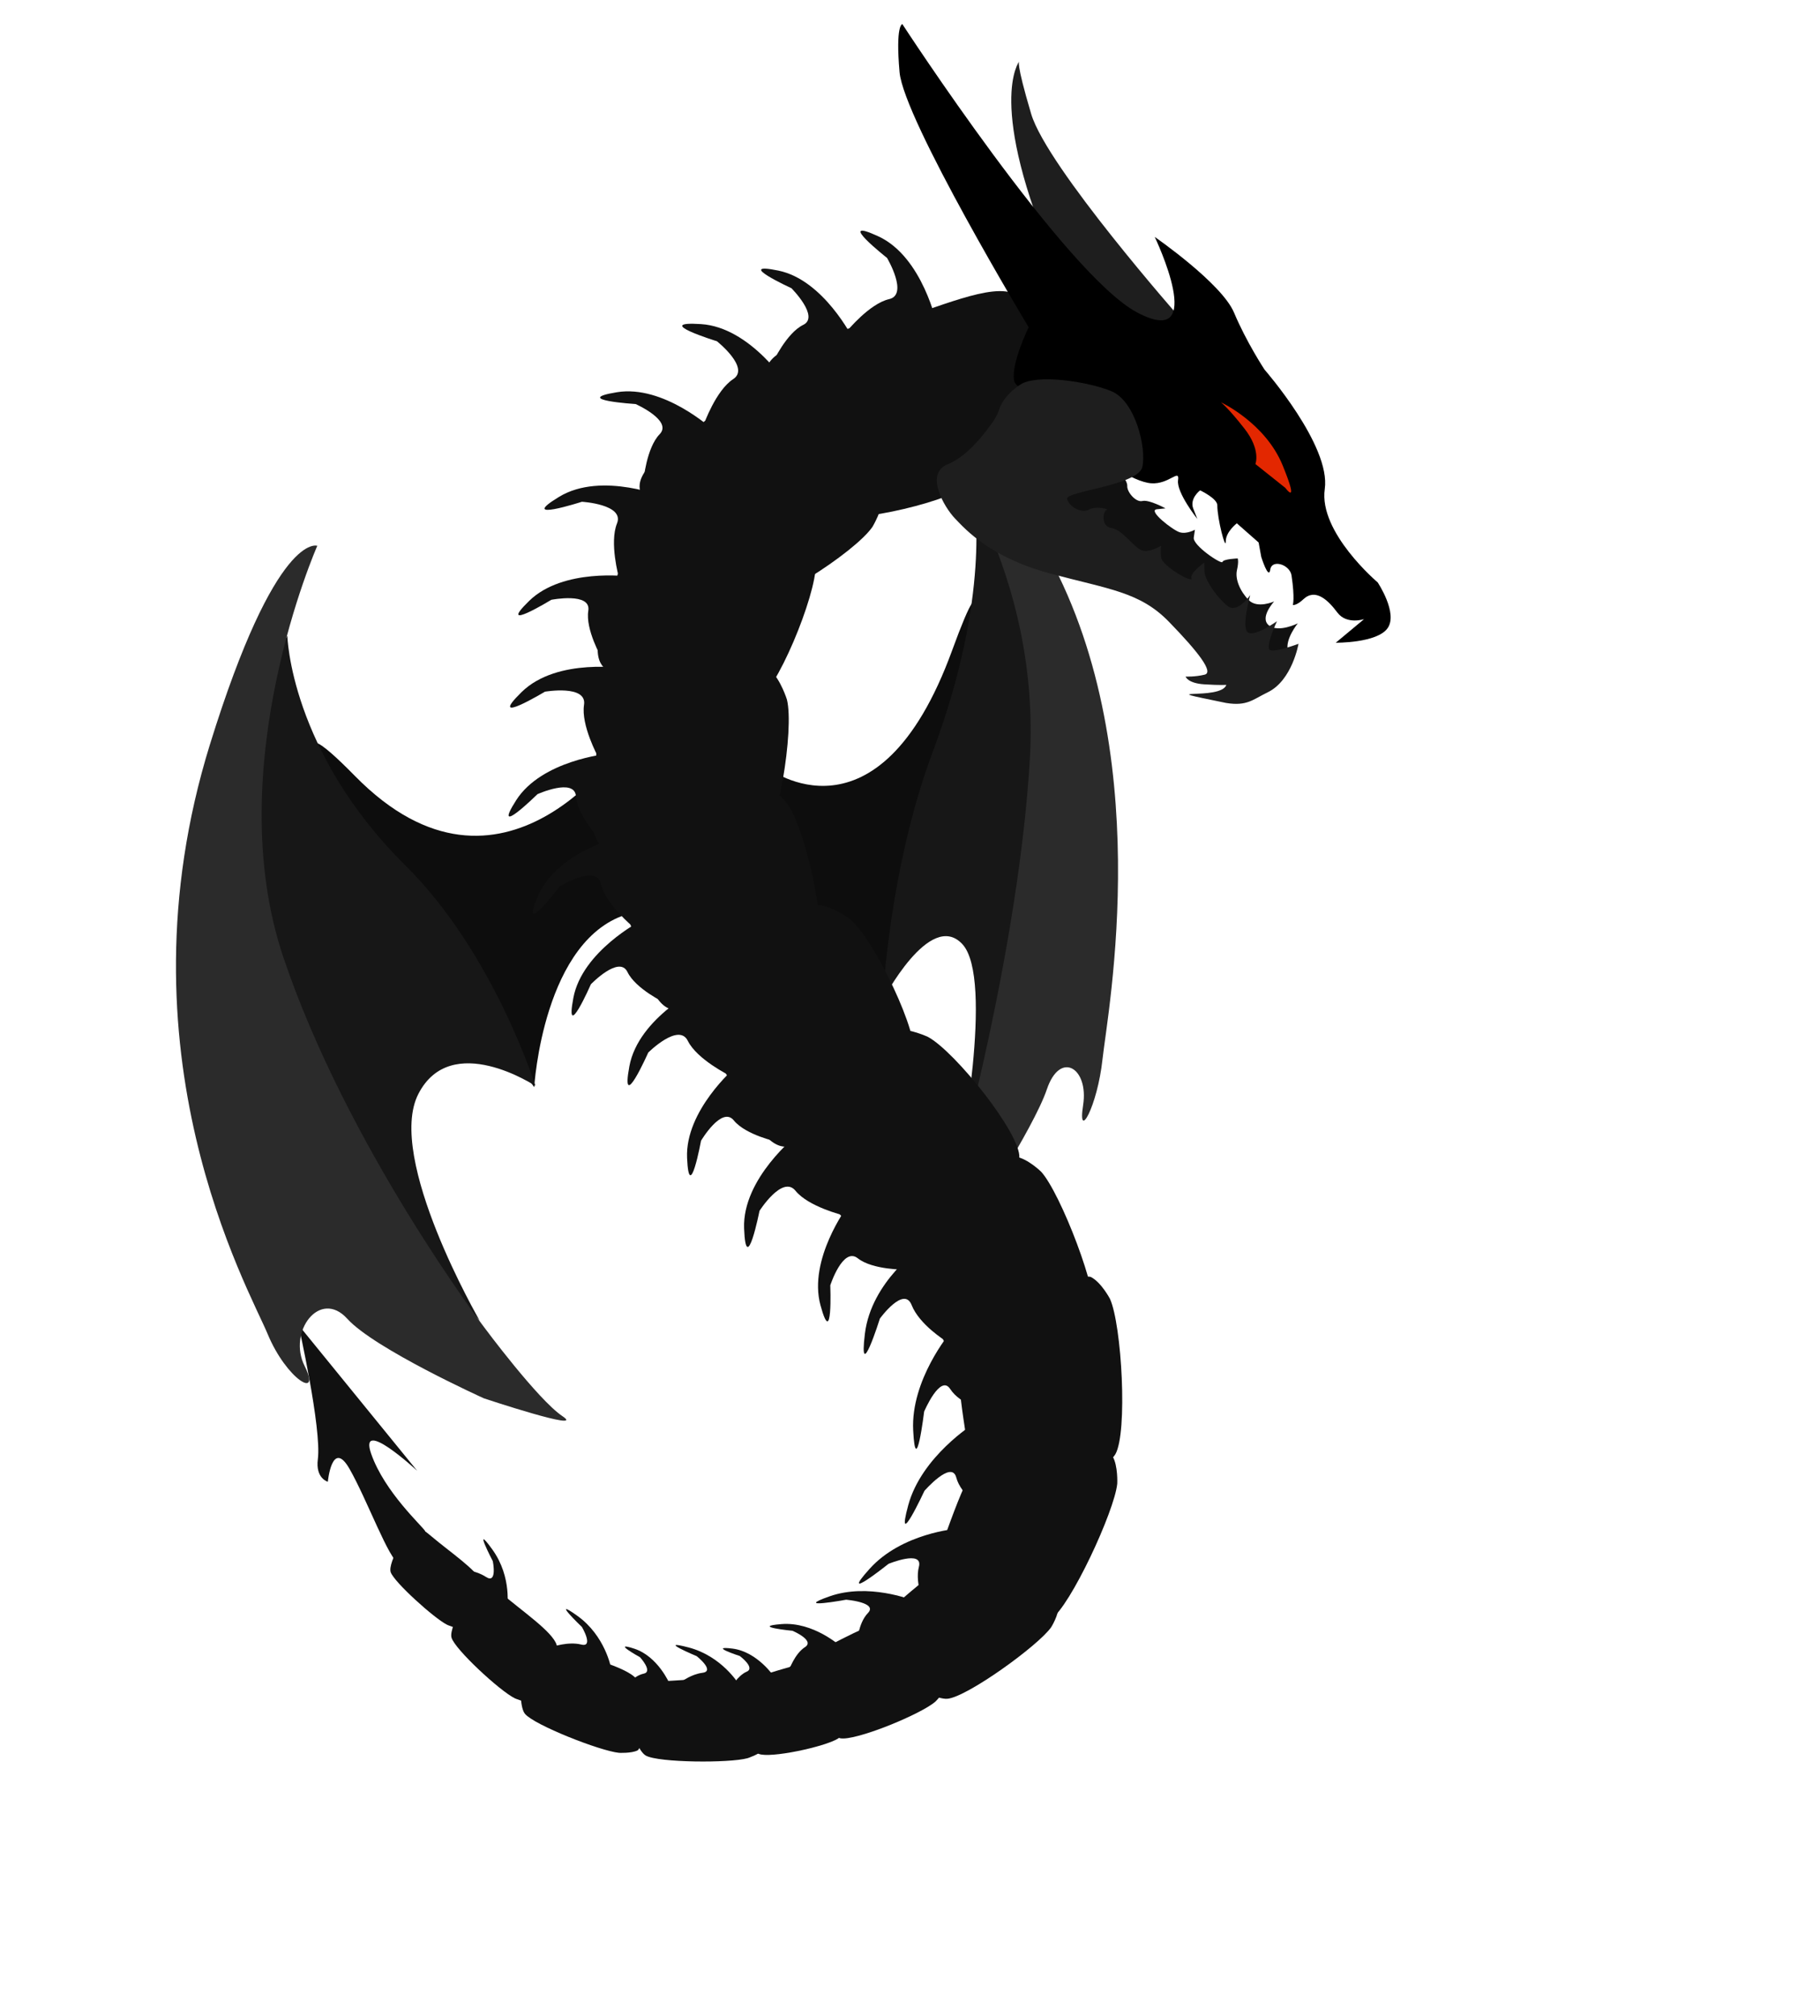 <?xml version="1.0" encoding="UTF-8" standalone="no"?>
<!-- Created with Inkscape (http://www.inkscape.org/) -->

<svg
   xmlns:dc="http://purl.org/dc/elements/1.1/"
   xmlns:cc="http://creativecommons.org/ns#"
   xmlns:rdf="http://www.w3.org/1999/02/22-rdf-syntax-ns#"
   xmlns:svg="http://www.w3.org/2000/svg"
   xmlns="http://www.w3.org/2000/svg"
   xmlns:sodipodi="http://sodipodi.sourceforge.net/DTD/sodipodi-0.dtd"
   xmlns:inkscape="http://www.inkscape.org/namespaces/inkscape"
   width="950"
   height="1052.362"
   id="svg2"
   version="1.1"
   inkscape:version="0.48.4 r9939"
   sodipodi:docname="d1n0.svg">
  <defs
     id="defs4" />
  <sodipodi:namedview
     id="base"
     pagecolor="#ffffff"
     bordercolor="#666666"
     borderopacity="1.0"
     inkscape:pageopacity="0.0"
     inkscape:pageshadow="2"
     inkscape:zoom="0.49497475"
     inkscape:cx="647.50267"
     inkscape:cy="572.70434"
     inkscape:document-units="px"
     inkscape:current-layer="layer1"
     showgrid="false"
     inkscape:window-width="1285"
     inkscape:window-height="744"
     inkscape:window-x="81"
     inkscape:window-y="24"
     inkscape:window-maximized="1" />
  <g
     inkscape:label="Camada 1"
     inkscape:groupmode="layer"
     id="layer1">
    <g
       transform="matrix(0.68,-0.182,-0.103,0.959,157.555,95.635)"
       id="g4295-4">
      <path
         sodipodi:nodetypes="ccscsc"
         inkscape:connector-curvature="0"
         id="path4289-7"
         d="m 398,484.656 c 20.203,-50.508 20.203,-86.873 20.203,-86.873 0,0 94.128,63.984 135.36,-38.386 43.942,-109.096 -24.244,185.868 -24.244,185.868 0,0 -34.345,-70.711 -80.812,-64.65 -46.467,6.061 -50.508,4.041 -50.508,4.041 z"
         style="fill:#0d0d0d;fill-opacity:1;stroke:none" />
      <path
         sodipodi:nodetypes="cscscsc"
         inkscape:connector-curvature="0"
         id="path4291-6"
         d="m 528.485,544.888 c 0,0 29.495,-43.781 58.066,-19.495 28.571,24.286 15.714,121.429 15.714,121.429 0,0 53.612,-143.692 39.286,-218.571 -18.658,-97.519 -83.428,-149.943 -83.428,-149.943 0,0 21.805,56.135 -11.097,134.563 -25.022,59.645 -18.542,132.018 -18.542,132.018 z"
         style="fill:#171717;fill-opacity:1;stroke:none" />
      <path
         sodipodi:nodetypes="cscscssssc"
         inkscape:connector-curvature="0"
         id="path4293-5"
         d="m 525.714,240.934 c 0,0 91.429,87.143 98.571,191.429 7.143,104.286 -22.857,218.571 -22.857,218.571 0,0 -11.429,45.714 -20,58.571 -8.571,12.857 34.286,-24.286 34.286,-24.286 0,0 42.857,-45.714 50,-65.714 7.143,-20 31.429,-5.714 30,14.286 -1.429,20 11.429,2.857 11.429,-22.857 0,-25.714 17.672,-166.223 -90,-295.714 -74.761,-89.911 -91.429,-74.286 -91.429,-74.286 z"
         style="fill:#2b2b2b;fill-opacity:1;stroke:none" />
    </g>
    <g
       id="g3796"
       transform="matrix(-0.82,-1.384,-1.397,0.867,1207.29,171.569)">
      <path
         inkscape:connector-curvature="0"
         id="path3774"
         d="m 186.976,393.289 c -0.742,9.554 10.327,40.721 17.081,44.191 6.754,3.47 47.473,-7.415 47.473,-7.415 0,0 7.104,-1.034 2.783,-15.416 -4.321,-14.382 -6.558,-35.172 -14.178,-39.162 -7.62,-3.99 -46.778,4.297 -49.552,7.934 -2.774,3.636 -3.607,9.869 -3.607,9.869 z"
         style="fill:#111111;fill-opacity:1;stroke:none" />
      <path
         inkscape:connector-curvature="0"
         id="path3776"
         d="M 250.224,400.814 C 236.376,375.302 236.376,375.302 236.376,375.302 c 0,0 21.305,-7.21 34.62,1.664 13.315,8.874 -7.457,1.109 -7.457,1.109 0,0 -13.848,0 -11.717,6.101 2.13,6.101 -1.598,16.638 -1.598,16.638 z"
         style="fill:#111111;fill-opacity:1;stroke:none" />
      <path
         inkscape:connector-curvature="0"
         id="path3776-3"
         d="m 254.299,426.15 c -7.144,-25.714 -7.144,-25.714 -7.144,-25.714 0,0 21.19,-1.502 31.496,9.385 10.306,10.887 -7.106,-0.724 -7.106,-0.724 0,0 -12.745,-3.166 -12.123,2.713 0.621,5.879 -5.123,14.34 -5.123,14.34 z"
         style="fill:#111111;fill-opacity:1;stroke:none" />
      <path
         inkscape:connector-curvature="0"
         id="path3774-5"
         d="m 178.178,366.608 c -0.742,9.554 10.327,40.721 17.081,44.191 6.754,3.47 47.473,-7.415 47.473,-7.415 0,0 7.104,-1.034 2.783,-15.416 -4.321,-14.382 -6.558,-35.172 -14.178,-39.162 -7.62,-3.99 -46.778,4.297 -49.552,7.934 -2.774,3.636 -3.607,9.869 -3.607,9.869 z"
         style="fill:#111111;fill-opacity:1;stroke:none" />
    </g>
    <g
       id="g3761"
       transform="matrix(-0.99,-0.143,-0.143,0.99,1121.735,20.446)">
      <path
         inkscape:connector-curvature="0"
         id="path3755"
         d="m 478.812,216.966 c 0,0 80.812,-68.69 92.934,-94.954 12.122,-26.264 10.102,-26.264 10.102,-26.264 0,0 14.142,24.244 -34.345,103.036 -48.487,78.792 -68.69,18.183 -68.69,18.183 z"
         style="fill:#1e1e1e;fill-opacity:1;stroke:none" />
      <path
         sodipodi:nodetypes="cscscscsccsscsscccsscscsssscsc"
         inkscape:connector-curvature="0"
         id="path2985"
         d="m 645,85.219 c 0,0 -102.857,117.143 -142.857,131.429 -40,14.286 -3.377,-40.347 -3.377,-40.347 0,0 -38.051,18.918 -46.623,33.204 -8.571,14.286 -20,27.143 -20,27.143 0,0 -40,34.286 -40,57.143 0,22.857 -34.286,44.286 -34.286,44.286 0,0 -12.857,14.286 -8.571,22.857 C 353.571,369.505 375,372.362 375,372.362 l -12.857,-14.286 c 0,0 8.571,4.286 14.286,-1.429 5.714,-5.714 13.174,-11.096 18.571,-4.286 2.991,3.773 4.972,3.734 4.972,3.734 0,0 -0.607,-3.513 2.886,-15.162 1.654,-5.516 11.429,-7.143 11.429,-1.429 0,5.714 5.592,-5.888 5.592,-5.888 l 2.439,-7.265 L 435,318.076 c 0,0 5.087,5.173 4.372,10.173 -0.714,5 6.046,-10.924 7.056,-18.03 0.503,-3.536 10,-6.429 10,-6.429 0,0 5,5 2.143,10 -2.857,5 -2.857,5 -2.857,5 0,0 12.857,-12.143 12.857,-18.571 0,-6.429 4.286,2.857 13.571,3.571 9.286,0.714 32.143,-8.571 35,-22.857 2.857,-14.286 40.714,-11.429 43.571,-20 2.857,-8.571 -3.571,-28.571 -3.571,-28.571 0,0 80,-97.857 85.714,-122.143 C 648.571,85.934 645,85.219 645,85.219 z"
         style="fill:#000000;fill-opacity:1;stroke:none" />
      <path
         inkscape:connector-curvature="0"
         id="path3759"
         d="M 412.578,296.172 429.826,286.084 c 0,0 -1.893,-7.701 8.213,-17.391 10.107,-9.69 14.18,-11.918 14.18,-11.918 0,0 -24.372,7.251 -36.546,27.935 -12.174,20.684 -3.095,11.461 -3.095,11.461 z"
         style="fill:#e32700;fill-opacity:1;stroke:none" />
    </g>
    <g
       id="g3770"
       transform="matrix(-0.995,0.101,0.101,0.995,840.193,-111.859)">
      <path
         inkscape:connector-curvature="0"
         id="path3768"
         d="m 212.637,432.129 c 1.01,-6.061 -6.566,-13.637 -6.566,-13.637 0,0 10.607,4.041 15.152,-0.505 4.546,-4.546 -4.041,-12.122 -4.041,-12.122 0,0 9.091,3.03 13.132,-2.02 4.041,-5.051 6.061,-11.617 4.546,-16.162 -1.515,-4.546 -1.01,-6.061 -1.01,-6.061 0,0 7.576,-0.505 8.081,1.01 0.505,1.515 14.647,-10.102 13.637,-14.142 -1.01,-4.041 -1.01,-4.041 -1.01,-4.041 0,0 4.546,2.02 8.081,0.505 3.536,-1.515 15.657,-13.132 10.607,-13.132 -5.051,0 -4.546,0 -4.546,0 0,0 8.081,-5.556 11.617,-5.051 3.536,0.505 7.576,-5.556 7.071,-8.586 -0.505,-3.03 4.041,-8.586 4.041,-8.586 0,0 41.416,1.515 35.355,7.576 -6.061,6.061 -10.607,25.759 -10.607,25.759 0,0 -52.528,32.83 -56.569,37.881 -4.041,5.051 -20.708,32.83 -27.274,33.84 -6.566,1.01 -19.698,-2.525 -19.698,-2.525 z"
         style="fill:#111111;fill-opacity:1;stroke:none" />
      <path
         sodipodi:nodetypes="cssssscsccscscscsscsscsssssssssc"
         inkscape:connector-curvature="0"
         id="path3766"
         d="m 352.857,296.648 c 0,0 13.571,17.143 26.429,20.714 12.857,3.571 4.286,22.143 -0.714,28.571 -5,6.429 -16.429,22.143 -46.429,33.571 -30,11.429 -45.714,14.286 -59.286,31.429 -13.571,17.143 -20.714,28.571 -15.714,29.286 5,0.714 10,0 10,0 0,0 -0.714,3.571 -9.286,5 -8.571,1.429 -11.429,1.429 -11.429,1.429 3.499,8.261 42.201,-3.425 1.031,9.408 -10.714,2.857 -14,-0.383 -22.103,-3.337 -13.409,-4.889 -18.571,-23.571 -18.571,-23.571 0,0 12.143,3.214 15,1.786 2.857,-1.429 -5,-14.643 -5,-14.643 0,0 12.5,7.143 15.714,4.286 3.214,-2.857 -3.214,-19.286 -3.214,-19.286 0,0 7.5,8.929 12.143,4.643 4.643,-4.286 10.714,-14.643 10.357,-19.286 -0.357,-4.643 -0.357,-4.643 -0.357,-4.643 0,0 8.214,4.643 7.5,7.5 -0.714,2.857 14.643,-7.857 14.643,-12.5 0,-4.643 -0.714,-6.071 -0.714,-6.071 0,0 6.429,3.214 10.357,1.429 3.929,-1.786 8.929,-11.786 14.643,-13.214 5.714,-1.429 3.214,-9.643 1.429,-9.643 -1.786,0 5,-2.857 9.286,-1.071 4.286,1.786 10.357,-2.857 10.714,-6.786 0.357,-3.929 -37.5,-3.214 -40.714,-12.5 -3.214,-9.286 0,-34.643 12.143,-41.071 12.143,-6.429 37.857,-12.857 46.786,-8.214 8.929,4.643 11.786,10.357 12.5,12.143 0.714,1.786 2.857,4.643 2.857,4.643 z"
         style="fill:#1e1e1e;fill-opacity:1;stroke:none" />
    </g>
    <path
       style="fill:#111111;fill-opacity:1;stroke:none"
       d="m 221.909,799.117 c -1.441,-2.569 -21.134,-20.324 -28.132,-40.234 -6.998,-19.911 23.997,8.786 23.997,8.786 l -61.95,-76.087 c 0,0 12.145,54.106 10.082,70.025 -1.305,10.068 5.214,11.774 5.214,11.774 0,0 2.178,-22.675 11.313,-6.744 9.135,15.931 20.828,48.106 25.847,49.263 5.019,1.157 18.411,-7.547 15.47,-10.665 -2.941,-3.118 -1.842,-6.117 -1.842,-6.117 z"
       id="path4285"
       inkscape:connector-curvature="0"
       sodipodi:nodetypes="csccscsssc" />
    <g
       id="g4295"
       transform="matrix(-0.924,0.383,0.383,0.924,559.104,-139.104)">
      <path
         sodipodi:nodetypes="ccscsc"
         inkscape:connector-curvature="0"
         id="path4289"
         d="m 398,484.656 c 20.203,-50.508 20.203,-86.873 20.203,-86.873 0,0 94.128,63.984 135.36,-38.386 43.942,-109.096 -24.244,185.868 -24.244,185.868 0,0 -34.345,-70.711 -80.812,-64.65 -46.467,6.061 -50.508,4.041 -50.508,4.041 z"
         style="fill:#0d0d0d;fill-opacity:1;stroke:none" />
      <path
         sodipodi:nodetypes="cscscsc"
         inkscape:connector-curvature="0"
         id="path4291"
         d="m 528.485,544.888 c 0,0 29.495,-43.781 58.066,-19.495 28.571,24.286 15.714,121.429 15.714,121.429 0,0 53.612,-143.692 39.286,-218.571 -18.658,-97.519 -83.428,-149.943 -83.428,-149.943 0,0 21.805,56.135 -11.097,134.563 -25.022,59.645 -18.542,132.018 -18.542,132.018 z"
         style="fill:#171717;fill-opacity:1;stroke:none" />
      <path
         sodipodi:nodetypes="cscscssssc"
         inkscape:connector-curvature="0"
         id="path4293"
         d="m 525.714,240.934 c 0,0 91.429,87.143 98.571,191.429 7.143,104.286 -22.857,218.571 -22.857,218.571 0,0 -11.429,45.714 -20,58.571 -8.571,12.857 34.286,-24.286 34.286,-24.286 0,0 42.857,-45.714 50,-65.714 7.143,-20 31.429,-5.714 30,14.286 -1.429,20 11.429,2.857 11.429,-22.857 0,-25.714 17.672,-166.223 -90,-295.714 -74.761,-89.911 -91.429,-74.286 -91.429,-74.286 z"
         style="fill:#2b2b2b;fill-opacity:1;stroke:none" />
    </g>
    <g
       id="g3796-6"
       transform="matrix(-1.268,-1.003,-1.04,1.316,1101.558,-55.121)">
      <path
         inkscape:connector-curvature="0"
         id="path3774-7"
         d="m 186.976,393.289 c -0.742,9.554 10.327,40.721 17.081,44.191 6.754,3.47 47.473,-7.415 47.473,-7.415 0,0 7.104,-1.034 2.783,-15.416 -4.321,-14.382 -6.558,-35.172 -14.178,-39.162 -7.62,-3.99 -46.778,4.297 -49.552,7.934 -2.774,3.636 -3.607,9.869 -3.607,9.869 z"
         style="fill:#111111;fill-opacity:1;stroke:none" />
      <path
         inkscape:connector-curvature="0"
         id="path3776-5"
         d="M 250.224,400.814 C 236.376,375.302 236.376,375.302 236.376,375.302 c 0,0 21.305,-7.21 34.62,1.664 13.315,8.874 -7.457,1.109 -7.457,1.109 0,0 -13.848,0 -11.717,6.101 2.13,6.101 -1.598,16.638 -1.598,16.638 z"
         style="fill:#111111;fill-opacity:1;stroke:none" />
      <path
         inkscape:connector-curvature="0"
         id="path3776-3-3"
         d="m 254.299,426.15 c -7.144,-25.714 -7.144,-25.714 -7.144,-25.714 0,0 21.19,-1.502 31.496,9.385 10.306,10.887 -7.106,-0.724 -7.106,-0.724 0,0 -12.745,-3.166 -12.123,2.713 0.621,5.879 -5.123,14.34 -5.123,14.34 z"
         style="fill:#111111;fill-opacity:1;stroke:none" />
    </g>
    <g
       id="g3796-6-6"
       transform="matrix(-1.614,-0.095,-0.098,1.674,766.145,-345.972)">
      <path
         inkscape:connector-curvature="0"
         id="path3774-7-2"
         d="m 186.976,393.289 c -0.742,9.554 10.327,40.721 17.081,44.191 6.754,3.47 47.473,-7.415 47.473,-7.415 0,0 7.104,-1.034 2.783,-15.416 -4.321,-14.382 -6.558,-35.172 -14.178,-39.162 -7.62,-3.99 -46.778,4.297 -49.552,7.934 -2.774,3.636 -3.607,9.869 -3.607,9.869 z"
         style="fill:#111111;fill-opacity:1;stroke:none" />
      <path
         inkscape:connector-curvature="0"
         id="path3776-5-9"
         d="M 250.224,400.814 C 236.376,375.302 236.376,375.302 236.376,375.302 c 0,0 21.305,-7.21 34.62,1.664 13.315,8.874 -7.457,1.109 -7.457,1.109 0,0 -13.848,0 -11.717,6.101 2.13,6.101 -1.598,16.638 -1.598,16.638 z"
         style="fill:#111111;fill-opacity:1;stroke:none" />
      <path
         inkscape:connector-curvature="0"
         id="path3776-3-3-1"
         d="m 254.299,426.15 c -7.144,-25.714 -7.144,-25.714 -7.144,-25.714 0,0 21.19,-1.502 31.496,9.385 10.306,10.887 -7.106,-0.724 -7.106,-0.724 0,0 -12.745,-3.166 -12.123,2.713 0.621,5.879 -5.123,14.34 -5.123,14.34 z"
         style="fill:#111111;fill-opacity:1;stroke:none" />
    </g>
    <g
       id="g3796-6-6-2"
       transform="matrix(-1.593,0.275,0.286,1.653,596.125,-336.412)">
      <path
         inkscape:connector-curvature="0"
         id="path3774-7-2-7"
         d="m 186.976,393.289 c -0.742,9.554 10.327,40.721 17.081,44.191 6.754,3.47 47.473,-7.415 47.473,-7.415 0,0 7.104,-1.034 2.783,-15.416 -4.321,-14.382 -6.558,-35.172 -14.178,-39.162 -7.62,-3.99 -46.778,4.297 -49.552,7.934 -2.774,3.636 -3.607,9.869 -3.607,9.869 z"
         style="fill:#111111;fill-opacity:1;stroke:none" />
      <path
         inkscape:connector-curvature="0"
         id="path3776-5-9-0"
         d="M 250.224,400.814 C 236.376,375.302 236.376,375.302 236.376,375.302 c 0,0 21.305,-7.21 34.62,1.664 13.315,8.874 -7.457,1.109 -7.457,1.109 0,0 -13.848,0 -11.717,6.101 2.13,6.101 -1.598,16.638 -1.598,16.638 z"
         style="fill:#111111;fill-opacity:1;stroke:none" />
      <path
         inkscape:connector-curvature="0"
         id="path3776-3-3-1-9"
         d="m 254.299,426.15 c -7.144,-25.714 -7.144,-25.714 -7.144,-25.714 0,0 21.19,-1.502 31.496,9.385 10.306,10.887 -7.106,-0.724 -7.106,-0.724 0,0 -12.745,-3.166 -12.123,2.713 0.621,5.879 -5.123,14.34 -5.123,14.34 z"
         style="fill:#111111;fill-opacity:1;stroke:none" />
    </g>
    <g
       id="g3796-6-6-2-3"
       transform="matrix(-1.377,0.847,0.879,1.429,322.762,-300.886)">
      <path
         inkscape:connector-curvature="0"
         id="path3774-7-2-7-6"
         d="m 186.976,393.289 c -0.742,9.554 10.327,40.721 17.081,44.191 6.754,3.47 47.473,-7.415 47.473,-7.415 0,0 7.104,-1.034 2.783,-15.416 -4.321,-14.382 -6.558,-35.172 -14.178,-39.162 -7.62,-3.99 -46.778,4.297 -49.552,7.934 -2.774,3.636 -3.607,9.869 -3.607,9.869 z"
         style="fill:#111111;fill-opacity:1;stroke:none" />
      <path
         inkscape:connector-curvature="0"
         id="path3776-5-9-0-0"
         d="M 250.224,400.814 C 236.376,375.302 236.376,375.302 236.376,375.302 c 0,0 21.305,-7.21 34.62,1.664 13.315,8.874 -7.457,1.109 -7.457,1.109 0,0 -13.848,0 -11.717,6.101 2.13,6.101 -1.598,16.638 -1.598,16.638 z"
         style="fill:#111111;fill-opacity:1;stroke:none" />
      <path
         inkscape:connector-curvature="0"
         id="path3776-3-3-1-9-6"
         d="m 254.299,426.15 c -7.144,-25.714 -7.144,-25.714 -7.144,-25.714 0,0 21.19,-1.502 31.496,9.385 10.306,10.887 -7.106,-0.724 -7.106,-0.724 0,0 -12.745,-3.166 -12.123,2.713 0.621,5.879 -5.123,14.34 -5.123,14.34 z"
         style="fill:#111111;fill-opacity:1;stroke:none" />
    </g>
    <g
       id="g3796-6-6-2-3-2"
       transform="matrix(-1.146,1.141,1.184,1.189,192.745,-200.866)">
      <path
         inkscape:connector-curvature="0"
         id="path3774-7-2-7-6-6"
         d="m 186.976,393.289 c -0.742,9.554 10.327,40.721 17.081,44.191 6.754,3.47 47.473,-7.415 47.473,-7.415 0,0 7.104,-1.034 2.783,-15.416 -4.321,-14.382 -6.558,-35.172 -14.178,-39.162 -7.62,-3.99 -46.778,4.297 -49.552,7.934 -2.774,3.636 -3.607,9.869 -3.607,9.869 z"
         style="fill:#111111;fill-opacity:1;stroke:none" />
      <path
         inkscape:connector-curvature="0"
         id="path3776-5-9-0-0-1"
         d="M 250.224,400.814 C 236.376,375.302 236.376,375.302 236.376,375.302 c 0,0 21.305,-7.21 34.62,1.664 13.315,8.874 -7.457,1.109 -7.457,1.109 0,0 -13.848,0 -11.717,6.101 2.13,6.101 -1.598,16.638 -1.598,16.638 z"
         style="fill:#111111;fill-opacity:1;stroke:none" />
      <path
         inkscape:connector-curvature="0"
         id="path3776-3-3-1-9-6-8"
         d="m 254.299,426.15 c -7.144,-25.714 -7.144,-25.714 -7.144,-25.714 0,0 21.19,-1.502 31.496,9.385 10.306,10.887 -7.106,-0.724 -7.106,-0.724 0,0 -12.745,-3.166 -12.123,2.713 0.621,5.879 -5.123,14.34 -5.123,14.34 z"
         style="fill:#111111;fill-opacity:1;stroke:none" />
    </g>
    <g
       id="g3796-6-6-2-3-2-7"
       transform="matrix(-0.867,1.365,1.415,0.9,89.951,-67.996)">
      <path
         inkscape:connector-curvature="0"
         id="path3774-7-2-7-6-6-9"
         d="m 186.976,393.289 c -0.742,9.554 10.327,40.721 17.081,44.191 6.754,3.47 47.473,-7.415 47.473,-7.415 0,0 7.104,-1.034 2.783,-15.416 -4.321,-14.382 -6.558,-35.172 -14.178,-39.162 -7.62,-3.99 -46.778,4.297 -49.552,7.934 -2.774,3.636 -3.607,9.869 -3.607,9.869 z"
         style="fill:#111111;fill-opacity:1;stroke:none" />
      <path
         inkscape:connector-curvature="0"
         id="path3776-5-9-0-0-1-2"
         d="M 250.224,400.814 C 236.376,375.302 236.376,375.302 236.376,375.302 c 0,0 21.305,-7.21 34.62,1.664 13.315,8.874 -7.457,1.109 -7.457,1.109 0,0 -13.848,0 -11.717,6.101 2.13,6.101 -1.598,16.638 -1.598,16.638 z"
         style="fill:#111111;fill-opacity:1;stroke:none" />
      <path
         inkscape:connector-curvature="0"
         id="path3776-3-3-1-9-6-8-0"
         d="m 254.299,426.15 c -7.144,-25.714 -7.144,-25.714 -7.144,-25.714 0,0 21.19,-1.502 31.496,9.385 10.306,10.887 -7.106,-0.724 -7.106,-0.724 0,0 -12.745,-3.166 -12.123,2.713 0.621,5.879 -5.123,14.34 -5.123,14.34 z"
         style="fill:#111111;fill-opacity:1;stroke:none" />
    </g>
    <g
       id="g3796-6-6-2-3-2-7-9"
       transform="matrix(-0.905,1.248,0.978,1.243,328.034,-110.641)">
      <path
         inkscape:connector-curvature="0"
         id="path3774-7-2-7-6-6-9-2"
         d="m 186.976,393.289 c -0.742,9.554 10.327,40.721 17.081,44.191 6.754,3.47 47.473,-7.415 47.473,-7.415 0,0 7.104,-1.034 2.783,-15.416 -4.321,-14.382 -6.558,-35.172 -14.178,-39.162 -7.62,-3.99 -46.778,4.297 -49.552,7.934 -2.774,3.636 -3.607,9.869 -3.607,9.869 z"
         style="fill:#111111;fill-opacity:1;stroke:none" />
      <path
         inkscape:connector-curvature="0"
         id="path3776-5-9-0-0-1-2-2"
         d="M 250.224,400.814 C 236.376,375.302 236.376,375.302 236.376,375.302 c 0,0 21.305,-7.21 34.62,1.664 13.315,8.874 -7.457,1.109 -7.457,1.109 0,0 -13.848,0 -11.717,6.101 2.13,6.101 -1.598,16.638 -1.598,16.638 z"
         style="fill:#111111;fill-opacity:1;stroke:none" />
      <path
         inkscape:connector-curvature="0"
         id="path3776-3-3-1-9-6-8-0-8"
         d="m 254.299,426.15 c -7.144,-25.714 -7.144,-25.714 -7.144,-25.714 0,0 21.19,-1.502 31.496,9.385 10.306,10.887 -7.106,-0.724 -7.106,-0.724 0,0 -12.745,-3.166 -12.123,2.713 0.621,5.879 -5.123,14.34 -5.123,14.34 z"
         style="fill:#111111;fill-opacity:1;stroke:none" />
    </g>
    <g
       id="g3796-6-6-2-3-2-7-9-9"
       transform="matrix(-1.247,0.907,0.545,1.485,598.206,-75.686)">
      <path
         inkscape:connector-curvature="0"
         id="path3774-7-2-7-6-6-9-2-7"
         d="m 186.976,393.289 c -0.742,9.554 10.327,40.721 17.081,44.191 6.754,3.47 47.473,-7.415 47.473,-7.415 0,0 7.104,-1.034 2.783,-15.416 -4.321,-14.382 -6.558,-35.172 -14.178,-39.162 -7.62,-3.99 -46.778,4.297 -49.552,7.934 -2.774,3.636 -3.607,9.869 -3.607,9.869 z"
         style="fill:#111111;fill-opacity:1;stroke:none" />
      <path
         inkscape:connector-curvature="0"
         id="path3776-3-3-1-9-6-8-0-8-6"
         d="m 254.299,426.15 c -7.144,-25.714 -7.144,-25.714 -7.144,-25.714 0,0 21.19,-1.502 31.496,9.385 10.306,10.887 -7.106,-0.724 -7.106,-0.724 0,0 -12.745,-3.166 -12.123,2.713 0.621,5.879 -5.123,14.34 -5.123,14.34 z"
         style="fill:#111111;fill-opacity:1;stroke:none" />
    </g>
    <g
       id="g3796-6-6-2-3-2-7-9-9-1"
       transform="matrix(-1.364,0.211,-0.255,1.518,938.503,137.918)">
      <path
         inkscape:connector-curvature="0"
         id="path3774-7-2-7-6-6-9-2-7-2"
         d="m 186.976,393.289 c -0.742,9.554 10.327,40.721 17.081,44.191 6.754,3.47 47.473,-7.415 47.473,-7.415 0,0 7.104,-1.034 2.783,-15.416 -4.321,-14.382 -6.558,-35.172 -14.178,-39.162 -7.62,-3.99 -46.778,4.297 -49.552,7.934 -2.774,3.636 -3.607,9.869 -3.607,9.869 z"
         style="fill:#111111;fill-opacity:1;stroke:none" />
      <path
         inkscape:connector-curvature="0"
         id="path3776-3-3-1-9-6-8-0-8-6-9"
         d="m 254.299,426.15 c -7.144,-25.714 -7.144,-25.714 -7.144,-25.714 0,0 21.19,-1.502 31.496,9.385 10.306,10.887 -7.106,-0.724 -7.106,-0.724 0,0 -12.745,-3.166 -12.123,2.713 0.621,5.879 -5.123,14.34 -5.123,14.34 z"
         style="fill:#111111;fill-opacity:1;stroke:none" />
    </g>
    <g
       id="g3796-6-6-2-3-2-7-9-9-1-3"
       transform="matrix(-1.118,-0.353,-0.792,0.982,1069.236,529.067)">
      <path
         inkscape:connector-curvature="0"
         id="path3774-7-2-7-6-6-9-2-7-2-1"
         d="m 186.976,393.289 c -0.742,9.554 10.327,40.721 17.081,44.191 6.754,3.47 47.473,-7.415 47.473,-7.415 0,0 7.104,-1.034 2.783,-15.416 -4.321,-14.382 -6.558,-35.172 -14.178,-39.162 -7.62,-3.99 -46.778,4.297 -49.552,7.934 -2.774,3.636 -3.607,9.869 -3.607,9.869 z"
         style="fill:#111111;fill-opacity:1;stroke:none" />
      <path
         inkscape:connector-curvature="0"
         id="path3776-3-3-1-9-6-8-0-8-6-9-9"
         d="m 254.299,426.15 c -7.144,-25.714 -7.144,-25.714 -7.144,-25.714 0,0 21.19,-1.502 31.496,9.385 10.306,10.887 -7.106,-0.724 -7.106,-0.724 0,0 -12.745,-3.166 -12.123,2.713 0.621,5.879 -5.123,14.34 -5.123,14.34 z"
         style="fill:#111111;fill-opacity:1;stroke:none" />
    </g>
    <g
       id="g3057"
       transform="matrix(-0.991,-0.131,-0.131,0.991,913.156,5.947)">
      <g
         transform="matrix(0.791,-0.459,0.752,0.754,-137.894,719.909)"
         id="g3796-6-6-2-3-2-7-9-9-1-3-4">
        <path
           style="fill:#111111;fill-opacity:1;stroke:none"
           d="m 186.976,393.289 c -0.742,9.554 10.327,40.721 17.081,44.191 6.754,3.47 47.473,-7.415 47.473,-7.415 0,0 7.104,-1.034 2.783,-15.416 -4.321,-14.382 -6.558,-35.172 -14.178,-39.162 -7.62,-3.99 -46.778,4.297 -49.552,7.934 -2.774,3.636 -3.607,9.869 -3.607,9.869 z"
           id="path3774-7-2-7-6-6-9-2-7-2-1-7"
           inkscape:connector-curvature="0" />
        <path
           style="fill:#111111;fill-opacity:1;stroke:none"
           d="m 254.299,426.15 c -7.144,-25.714 -7.144,-25.714 -7.144,-25.714 0,0 21.19,-1.502 31.496,9.385 10.306,10.887 -7.106,-0.724 -7.106,-0.724 0,0 -12.745,-3.166 -12.123,2.713 0.621,5.879 -5.123,14.34 -5.123,14.34 z"
           id="path3776-3-3-1-9-6-8-0-8-6-9-9-8"
           inkscape:connector-curvature="0" />
      </g>
      <g
         transform="matrix(0.537,-0.52,0.699,0.502,-21.659,856.223)"
         id="g3796-6-6-2-3-2-7-9-9-1-3-4-4">
        <path
           style="fill:#111111;fill-opacity:1;stroke:none"
           d="m 186.976,393.289 c -0.742,9.554 10.327,40.721 17.081,44.191 6.754,3.47 47.473,-7.415 47.473,-7.415 0,0 7.104,-1.034 2.783,-15.416 -4.321,-14.382 -6.558,-35.172 -14.178,-39.162 -7.62,-3.99 -46.778,4.297 -49.552,7.934 -2.774,3.636 -3.607,9.869 -3.607,9.869 z"
           id="path3774-7-2-7-6-6-9-2-7-2-1-7-5"
           inkscape:connector-curvature="0" />
        <path
           style="fill:#111111;fill-opacity:1;stroke:none"
           d="m 254.299,426.15 c -7.144,-25.714 -7.144,-25.714 -7.144,-25.714 0,0 21.19,-1.502 31.496,9.385 10.306,10.887 -7.106,-0.724 -7.106,-0.724 0,0 -12.745,-3.166 -12.123,2.713 0.621,5.879 -5.123,14.34 -5.123,14.34 z"
           id="path3776-3-3-1-9-6-8-0-8-6-9-9-8-0"
           inkscape:connector-curvature="0" />
      </g>
    </g>
    <g
       id="g3796-6-6-2-3-2-7-9-9-1-3-4-4-3"
       transform="matrix(-0.446,-0.663,-1.03,0.226,878.73,952.733)">
      <path
         inkscape:connector-curvature="0"
         id="path3774-7-2-7-6-6-9-2-7-2-1-7-5-6"
         d="m 186.976,393.289 c -0.742,9.554 10.327,40.721 17.081,44.191 6.754,3.47 47.473,-7.415 47.473,-7.415 0,0 7.104,-1.034 2.783,-15.416 -4.321,-14.382 -6.558,-35.172 -14.178,-39.162 -7.62,-3.99 -46.778,4.297 -49.552,7.934 -2.774,3.636 -3.607,9.869 -3.607,9.869 z"
         style="fill:#111111;fill-opacity:1;stroke:none" />
      <path
         inkscape:connector-curvature="0"
         id="path3776-3-3-1-9-6-8-0-8-6-9-9-8-0-1"
         d="m 254.469,426.484 c -4.666,-20.845 -4.666,-20.845 -4.666,-20.845 0,0 20.421,-3.013 29.371,5.207 8.95,8.22 -6.744,-0.013 -6.744,-0.013 0,0 -11.938,-1.58 -11.84,3.27 0.098,4.85 -6.12,12.382 -6.12,12.382 z"
         style="fill:#111111;fill-opacity:1;stroke:none" />
      <path
         inkscape:connector-curvature="0"
         id="path3776-3-3-1-9-6-8-0-8-6-9-9-8-0-1-0"
         d="m 247.679,403.174 c -8.287,-27.961 -8.287,-27.961 -8.287,-27.961 0,0 21.545,-0.804 32.477,11.313 10.932,12.118 -7.273,-1.052 -7.273,-1.052 0,0 -13.117,-3.898 -12.254,2.456 0.863,6.354 -4.663,15.244 -4.663,15.244 z"
         style="fill:#111111;fill-opacity:1;stroke:none" />
    </g>
    <g
       id="g3796-6-6-2-3-2-7-9-9-1-3-4-4-3-6"
       transform="matrix(-0.178,-0.779,-1.042,-0.159,766.212,1123.049)"
       inkscape:transform-center-y="11.064217"
       inkscape:transform-center-x="6.2063012">
      <path
         inkscape:connector-curvature="0"
         id="path3774-7-2-7-6-6-9-2-7-2-1-7-5-6-3"
         d="m 186.976,393.289 c -0.742,9.554 10.327,40.721 17.081,44.191 6.754,3.47 47.473,-7.415 47.473,-7.415 0,0 7.104,-1.034 2.783,-15.416 -4.321,-14.382 -6.558,-35.172 -14.178,-39.162 -7.62,-3.99 -46.778,4.297 -49.552,7.934 -2.774,3.636 -3.607,9.869 -3.607,9.869 z"
         style="fill:#111111;fill-opacity:1;stroke:none" />
      <path
         inkscape:connector-curvature="0"
         id="path3776-3-3-1-9-6-8-0-8-6-9-9-8-0-1-0-0"
         d="m 253.481,415.332 c -8.287,-27.961 -8.287,-27.961 -8.287,-27.961 0,0 21.545,-0.804 32.477,11.313 10.932,12.118 -7.273,-1.052 -7.273,-1.052 0,0 -13.117,-3.898 -12.254,2.456 0.863,6.354 -4.663,15.244 -4.663,15.244 z"
         style="fill:#111111;fill-opacity:1;stroke:none" />
    </g>
    <g
       id="g4280"
       transform="matrix(-0.857,-0.579,-0.592,0.788,1233.952,449.036)"
       inkscape:transform-center-x="20.889272"
       inkscape:transform-center-y="-6.7262846">
      <path
         inkscape:transform-center-y="11.111678"
         inkscape:transform-center-x="-10.101525"
         style="fill:#111111;fill-opacity:1;stroke:none"
         d="m 492.828,917.115 c 8.243,1.186 38.933,-3.718 43.905,-7.854 4.973,-4.136 6.821,-31.416 6.821,-31.416 0,0 1.087,-4.695 -12.853,-2.944 -13.94,1.751 -32.962,1.675 -38.639,6.336 -5.677,4.661 -9.383,30.734 -6.948,32.806 2.434,2.072 7.714,3.072 7.714,3.072 z"
         id="path3774-7-2-7-6-6-9-2-7-2-1-7-5-6-3-6"
         inkscape:connector-curvature="0" />
      <path
         inkscape:transform-center-y="9.0129296"
         inkscape:transform-center-x="-8.8953672"
         style="fill:#111111;fill-opacity:1;stroke:none"
         d="m 542.528,904.913 c 7.258,0.962 34.284,-3.016 38.663,-6.371 4.379,-3.355 6.006,-25.482 6.006,-25.482 0,0 0.957,-3.808 -11.318,-2.388 -12.276,1.42 -29.026,1.359 -34.025,5.14 -4.999,3.781 -8.262,24.929 -6.119,26.61 2.144,1.68 6.793,2.492 6.793,2.492 z"
         id="path3774-7-2-7-6-6-9-2-7-2-1-7-5-6-3-6-1"
         inkscape:connector-curvature="0" />
      <path
         style="fill:#111111;fill-opacity:1;stroke:none"
         d="m 555.529,877.378 c -32.398,2.681 -32.398,2.681 -32.398,2.681 0,0 7.172,-15.33 23.944,-21.684 16.772,-6.354 -3.809,5.024 -3.809,5.024 0,0 -8.966,8.834 -1.984,8.946 6.983,0.112 14.247,5.032 14.247,5.032 z"
         id="path3776-3-3-1-9-6-8-0-8-6-9-9-8-0-1-0-0-5"
         inkscape:connector-curvature="0" />
    </g>
  </g>
</svg>
